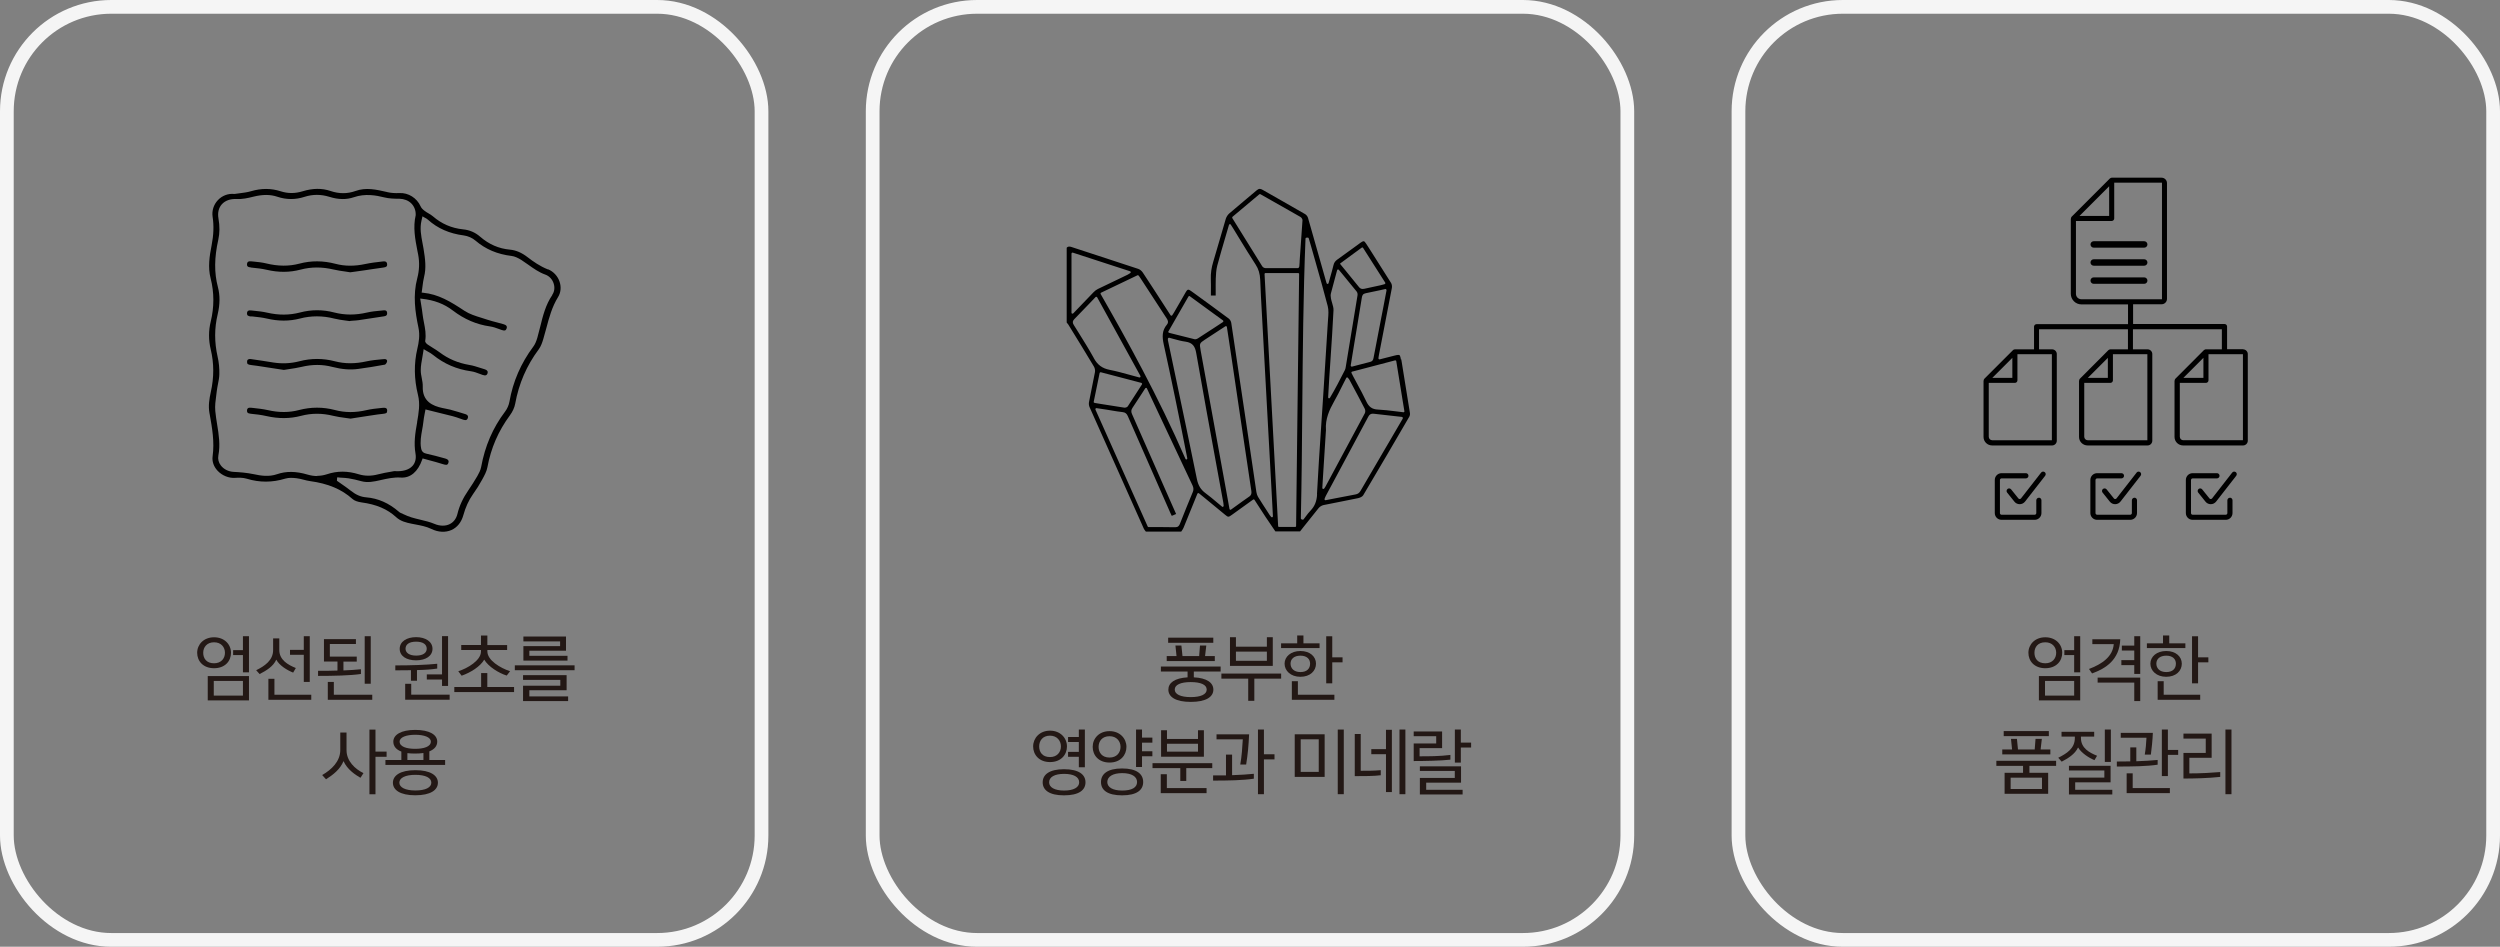 <?xml version="1.0" encoding="UTF-8"?><svg id="_레이어_2" xmlns="http://www.w3.org/2000/svg" viewBox="0 0 364.4 138"><rect x="0" y="0" width="364.4" height="138" fill="#808080" stroke="none"/><defs><style>.cls-1{fill:none;stroke:#f5f5f5;stroke-miterlimit:10;stroke-width:2px;}.cls-2{fill:#231815;}</style></defs><g id="_레이어_1-2"><rect class="cls-1" x="1" y="1" width="110" height="136" rx="15.22" ry="15.22"/><rect class="cls-1" x="127.2" y="1" width="110" height="136" rx="15.22" ry="15.22"/><rect class="cls-1" x="253.4" y="1" width="110" height="136" rx="15.22" ry="15.22"/><g><path class="cls-2" d="M298.12,92.89c1.52,0,2.47,1.04,2.47,2.26s-.88,2.25-2.47,2.25-2.46-1.04-2.46-2.25,.95-2.26,2.46-2.26Zm1.59,2.26c0-.82-.56-1.53-1.59-1.53-1.08,0-1.58,.71-1.58,1.53s.47,1.53,1.58,1.53c1.04,0,1.59-.71,1.59-1.53Zm3.5,6.94h-6.02v-3.55h6.02v3.55Zm-.88-.7v-2.14h-4.25v2.14h4.25Zm-1.43-6.63h1.43v-2.03h.88v5.27h-.88v-2.52h-1.43v-.72Z"/><path class="cls-2" d="M309.05,93.18c-.1,3-2.14,4.27-4.11,4.98l-.45-.65c1.87-.7,3.47-1.78,3.61-3.62h-3.12v-.71h4.07Zm2.91,9.01h-.87v-2.69h-5.34v-.73h6.21v3.42Zm0-3.96h-.87v-1.28h-1.88v-.73h1.88v-1.4h-1.81v-.72h1.81v-1.37h.87v5.5Z"/><path class="cls-2" d="M318.54,94.46h-5.61v-.69h2.35v-1.14h.91v1.14h2.35v.69Zm-2.8,4.19c-1.4,0-2.3-.88-2.3-1.91s.92-1.85,2.31-1.85,2.27,.81,2.27,1.85-.84,1.91-2.28,1.91Zm-1.43-1.92c0,.67,.48,1.23,1.44,1.23s1.41-.52,1.41-1.23c0-.65-.46-1.16-1.41-1.16s-1.44,.51-1.44,1.16Zm6.39,5.27h-6.2v-2.71h.88v1.97h5.32v.74Zm-.31-9.26v3.07h1.5v.73h-1.5v3.06h-.88v-6.86h.88Z"/><path class="cls-2" d="M299.71,111.63h-3.9v1.01h2.73v3.06h-6.35v-3.06h2.69v-1.01h-3.89v-.74h8.71v.74Zm-7.86-1.67v-.72h1.43l-.16-1.54h.87l.15,1.54h2.44l.12-1.54h.92l-.18,1.54h1.42v.72h-7.01Zm.21-2.66v-.74h6.58v.74h-6.58Zm5.58,7.7v-1.65h-4.57v1.65h4.57Z"/><path class="cls-2" d="M305.29,110.8c-.79-.32-1.9-1.03-2.39-1.85-.45,.97-1.46,1.59-2.39,2.07l-.5-.57c1.2-.6,2.42-1.34,2.42-2.87v-.21h-1.94v-.7h4.76v.7h-1.93v.2c0,1.47,1.21,2.13,2.35,2.59l-.38,.64Zm2.6,5h-6.32v-2.46h5.16v-1.04h-5.16v-.68h6.07v2.41h-5.16v1.09h5.41v.68Zm-.21-4.74h-.88v-4.72h.88v4.72Z"/><path class="cls-2" d="M308.55,111c.67,0,1.32,0,1.96-.02v-2.04h.88v2.02c1.16-.03,2.21-.11,3.11-.19v.69c-1.55,.24-3.73,.27-5.95,.27v-.73Zm5.25-4.18c-.03,.94-.19,2.51-.29,3.17h-.89c.12-.67,.23-1.77,.25-2.46h-3.75v-.71h4.69Zm2.48,8.79h-6.3v-2.89h.88v2.15h5.42v.74Zm1.21-5.58h-1.5v3.09h-.88v-6.78h.88v2.97h1.5v.72Z"/><path class="cls-2" d="M323.62,113.24c-1.72,.19-3.79,.24-5.36,.24v-3.73h3.25v-2.09h-3.25v-.73h4.11v3.53h-3.25v2.27c1.75,0,2.97-.08,4.5-.2v.71Zm1.64,2.52h-.88v-9.42h.88v9.42Z"/></g><g><path d="M326.98,50.9h-2.36s0-3.3,0-3.3c0-.21-.16-.37-.37-.37h-13.33v-2.88h4.15c.44,0,.79-.35,.79-.79V26.69c0-.44-.36-.79-.79-.79h-7.27c-.06,.01-.09,.02-.12,.03-.08,.03-.12,.06-.14,.08l-5.58,5.58s-.05,.06-.07,.11c-.02,.07-.03,.1-.03,.13l-.02,.09v10.91c0,.41,.17,.8,.46,1.09,.29,.29,.68,.45,1.09,.45h6.79v2.88h-13.33c-.19,0-.35,.15-.37,.34v.11s0,0,0,0v3.22h-2.8c-.06,0-.09,.02-.12,.03-.08,.03-.12,.05-.14,.08l-4.18,4.18s-.05,.06-.07,.11c-.02,.07-.03,.1-.03,.13l-.02,.09v8.15c0,.69,.57,1.24,1.25,1.24h8.74c.38,0,.69-.31,.69-.69v-12.63c0-.38-.31-.69-.69-.69h-1.9s0-2.93,0-2.93h12.96v2.93h-2.58c-.05,0-.09,.02-.12,.03-.08,.03-.12,.06-.14,.08l-4.17,4.18s-.05,.06-.07,.11c-.02,.07-.03,.1-.03,.13l-.02,.09v8.15c0,.69,.57,1.24,1.25,1.24h8.74c.38,0,.69-.31,.69-.69v-12.63c0-.38-.31-.69-.69-.69h-2.13s0-2.93,0-2.93h12.96v2.93h-2.37s-.06,.02-.1,.03c-.08,.03-.12,.06-.14,.08l-4.17,4.18s-.05,.06-.07,.11c-.02,.07-.03,.1-.03,.13l-.02,.09v8.15c0,.69,.57,1.24,1.25,1.24h8.74c.38,0,.69-.31,.69-.69v-12.63c0-.38-.31-.69-.69-.69Zm-33.66,1.26v2.92s-2.92,0-2.92,0l2.92-2.92Zm5.76-.52v12.53s-8.69,0-8.69,0c-.28,0-.51-.23-.51-.51v-7.85s3.81,0,3.81,0c.1,0,.19-.04,.26-.11,.07-.07,.11-.16,.11-.26v-3.81s5.02,0,5.02,0Zm8.35-24.49v4.32s-4.32,0-4.32,0l4.32-4.32Zm-.19,25.01v2.92s-2.92,0-2.92,0l2.92-2.92Zm5.76-.52v12.53s-8.69,0-8.69,0c-.28,0-.51-.23-.51-.51v-7.85h3.81c.2,0,.37-.17,.37-.37v-3.81s5.02,0,5.02,0Zm-9.61-8.02c-.21,0-.41-.08-.57-.23-.15-.15-.23-.35-.23-.57v-10.61s5.21,0,5.21,0c.1,0,.19-.04,.26-.11,.07-.07,.11-.16,.11-.26v-5.21s6.96,0,6.96,0v16.99s-11.74,0-11.74,0Zm17.78,8.54v2.92h-2.92l2.92-2.92Zm-2.93,12.01c-.28,0-.51-.23-.51-.51v-7.85h3.81c.2,0,.37-.17,.37-.37v-3.81h5.02s0,12.53,0,12.53h-8.69Z"/><path d="M305.18,36.1h7.36c.26,0,.47-.21,.47-.47s-.21-.47-.47-.47h-7.36c-.26,0-.47,.21-.47,.47s.21,.47,.47,.47Z"/><path d="M305.18,38.73h7.36c.26,0,.47-.21,.47-.47s-.21-.47-.47-.47h-7.36c-.26,0-.47,.21-.47,.47s.21,.47,.47,.47Z"/><path d="M305.18,41.37h7.36c.26,0,.47-.21,.47-.47s-.21-.47-.47-.47h-7.36c-.26,0-.47,.21-.47,.47s.21,.47,.47,.47Z"/><path d="M297.51,68.89l-2.93,3.76c-.06,.07-.14,.09-.18,.09-.06,.01-.15-.02-.2-.09l-1.06-1.32c-.07-.09-.18-.14-.29-.14-.08,0-.17,.03-.23,.08-.16,.13-.19,.37-.06,.53l1.06,1.32c.19,.24,.47,.37,.77,.37,.31,0,.59-.14,.78-.38l2.93-3.76c.06-.08,.09-.18,.08-.28s-.06-.19-.14-.25c-.16-.13-.4-.1-.53,.07Z"/><path d="M297.19,72.55c-.21,0-.38,.17-.38,.38v1.86c0,.13-.11,.24-.24,.24h-4.82c-.13,0-.24-.11-.24-.24v-4.82c0-.13,.11-.24,.24-.24h3.54c.21,0,.38-.17,.38-.38s-.17-.38-.38-.38h-3.54c-.55,0-.99,.44-.99,.99v4.82c0,.55,.44,.99,.99,.99h4.82c.55,0,.99-.44,.99-.99v-1.86c0-.21-.17-.38-.38-.38Z"/><path d="M311.43,68.89l-2.93,3.76c-.04,.06-.11,.09-.18,.09-.07,.01-.15-.02-.2-.09l-1.06-1.32c-.07-.09-.18-.14-.29-.14-.08,0-.17,.03-.24,.08-.08,.06-.13,.15-.14,.25-.01,.1,.02,.2,.08,.28l1.06,1.32c.19,.24,.47,.37,.77,.37,.31,0,.59-.14,.78-.38l2.93-3.76c.06-.08,.09-.18,.08-.28-.01-.1-.06-.19-.14-.25-.16-.13-.4-.1-.53,.07Z"/><path d="M311.12,72.55c-.21,0-.38,.17-.38,.38v1.86c0,.13-.11,.24-.24,.24h-4.82c-.13,0-.24-.11-.24-.24v-4.82c0-.13,.11-.24,.24-.24h3.54c.21,0,.38-.17,.38-.38s-.17-.38-.38-.38h-3.54c-.55,0-.99,.44-.99,.99v4.82c0,.55,.44,.99,.99,.99h4.82c.55,0,.99-.44,.99-.99v-1.86c0-.21-.17-.38-.38-.38Z"/><path d="M325.36,68.89l-2.93,3.76c-.06,.07-.14,.09-.18,.09-.06,.01-.15-.02-.2-.09l-1.06-1.32c-.07-.09-.18-.14-.29-.14-.08,0-.17,.03-.23,.08-.16,.13-.19,.37-.06,.53l1.06,1.32c.19,.24,.47,.37,.77,.37,.31,0,.59-.14,.78-.38l2.93-3.76c.06-.08,.09-.18,.08-.28s-.06-.19-.14-.25c-.17-.13-.4-.1-.53,.07Z"/><path d="M325.04,72.55c-.21,0-.38,.17-.38,.38v1.86c0,.13-.11,.24-.24,.24h-4.82c-.13,0-.24-.11-.24-.24v-4.82c0-.13,.11-.24,.24-.24h3.54c.21,0,.38-.17,.38-.38s-.17-.38-.38-.38h-3.54c-.55,0-.99,.44-.99,.99v4.82c0,.55,.44,.99,.99,.99h4.82c.55,0,.99-.44,.99-.99v-1.86c0-.21-.17-.38-.38-.38Z"/></g><g><path class="cls-2" d="M31.2,92.89c1.52,0,2.47,1.04,2.47,2.26s-.88,2.25-2.47,2.25-2.46-1.04-2.46-2.25,.95-2.26,2.46-2.26Zm1.59,2.26c0-.82-.56-1.53-1.59-1.53s-1.58,.71-1.58,1.53,.47,1.53,1.58,1.53c1.04,0,1.59-.71,1.59-1.53Zm3.5,6.94h-6.01v-3.55h6.01v3.55Zm-.88-.7v-2.14h-4.25v2.14h4.25Zm-1.43-6.63h1.43v-2.03h.88v5.27h-.88v-2.52h-1.43v-.72Z"/><path class="cls-2" d="M42.73,98.04c-.84-.33-1.99-1.01-2.46-1.89-.44,1-1.49,1.62-2.43,2.1l-.5-.56c1.21-.59,2.47-1.43,2.47-2.93v-1.71h.9v1.69c0,1.46,1.27,2.17,2.41,2.63l-.39,.67Zm2.64,3.96h-6.25v-3.06h.88v2.32h5.37v.74Zm-.22-2.6h-.87v-3.96h-2.01v-.72h2.01v-1.99h.87v6.67Z"/><path class="cls-2" d="M46.36,97.78c.94,0,1.91,0,2.83-.04v-1.31h-1.97v-3.27h4.66v.71h-3.8v1.84h3.92v.72h-1.94v1.29c.95-.04,1.82-.09,2.55-.17v.69c-1.56,.23-4.08,.28-6.25,.28v-.74Zm7.91,4.22h-6.49v-2.6h.88v1.86h5.6v.74Zm-.23-2.34h-.88v-6.93h.88v6.93Z"/><path class="cls-2" d="M57.62,96.99c2.24,0,4.53-.07,6.11-.24v.7c-.81,.13-1.84,.2-2.95,.22v1.55h-.88v-1.53c-.75,.02-1.54,.02-2.28,.02v-.72Zm3.03-4.12c1.39,0,2.39,.66,2.39,1.7s-.98,1.68-2.39,1.68-2.39-.62-2.39-1.68,1.03-1.7,2.39-1.7Zm4.89,9.12h-6.48v-2.32h.88v1.58h5.6v.74Zm-4.89-8.46c-1.03,0-1.54,.41-1.54,1.03,0,.57,.53,1,1.55,1s1.54-.42,1.54-1c0-.63-.53-1.03-1.55-1.03Zm4.66,6.45h-.88v-.93h-2.22v-.75h2.22v-5.58h.88v7.26Z"/><path class="cls-2" d="M74.93,100.88h-8.71v-.74h3.91v-2.03h.9v2.03h3.9v.74Zm-3.89-6.86h2.88v.72h-2.88v.21c0,1.3,1.89,2.42,3.31,2.89l-.49,.63c-1.16-.36-2.66-1.29-3.28-2.32-.6,1.03-1.99,1.88-3.29,2.34l-.49-.65c1.37-.43,3.31-1.58,3.31-2.89v-.21h-2.88v-.72h2.88v-1.38h.93v1.38Z"/><path class="cls-2" d="M83.75,96.98v.71h-8.71v-.71h8.71Zm-.94,5.21h-6.57v-2.24h5.43v-.85h-5.43v-.69h6.35v2.2h-5.43v.9h5.65v.68Zm-6.52-5.9v-2.11h5.35v-.69h-5.35v-.71h6.21v2.07h-5.34v.74h5.56v.7h-6.44Z"/><path class="cls-2" d="M50.51,106.77v2.57c0,1.59,1.22,2.74,2.47,3.35l-.44,.68c-.8-.46-1.93-1.23-2.47-2.43-.5,1.22-1.52,1.99-2.55,2.65l-.56-.62c1.38-.79,2.64-2,2.64-3.65v-2.55h.91Zm4.22-.42v3.2h1.62v.76h-1.62v5.46h-.88v-9.42h.88Z"/><path class="cls-2" d="M64.89,111.5h-8.71v-.72h2.32v-1.23c-.77-.29-1.17-.79-1.17-1.45,0-1,1.13-1.71,3.19-1.71s3.21,.69,3.21,1.71c0,.65-.42,1.13-1.15,1.42v1.26h2.3v.72Zm-1.06,2.59c0,1.05-1.05,1.83-3.29,1.83s-3.27-.78-3.27-1.83,1.07-1.83,3.27-1.83,3.29,.77,3.29,1.83Zm-3.29-1.15c-1.47,0-2.33,.45-2.33,1.14s.86,1.14,2.33,1.14,2.33-.43,2.33-1.14-.86-1.14-2.33-1.14Zm-2.29-4.84c0,.73,1,1.05,2.27,1.05s2.28-.32,2.28-1.05c0-.66-1-1-2.28-1s-2.27,.35-2.27,1Zm2.27,1.74c-.42,0-.79-.02-1.14-.06v1h2.34v-1.02c-.36,.05-.77,.08-1.21,.08Z"/></g><g><path class="cls-2" d="M176.86,100.52c0,1.05-1.05,1.79-3.29,1.79s-3.27-.74-3.27-1.79c0-.98,.9-1.68,2.8-1.79v-.85h-3.89v-.73h8.71v.73h-3.91v.85c1.92,.09,2.85,.8,2.85,1.79Zm-6.8-4.16v-.73h1.43l-.16-1.54h.87l.16,1.54h2.43l.12-1.54h.92l-.18,1.54h1.42v.73h-7.01Zm.21-2.67v-.74h6.58v.74h-6.58Zm3.29,5.73c-1.47,0-2.33,.4-2.33,1.09s.86,1.1,2.33,1.1,2.33-.4,2.33-1.1-.86-1.09-2.33-1.09Z"/><path class="cls-2" d="M186.74,98.92h-3.91v3.23h-.89v-3.23h-3.91v-.74h8.71v.74Zm-1.22-1.86h-6.24v-4.18h.87v1.38h4.51v-1.38h.86v4.18Zm-.86-.74v-1.34h-4.51v1.34h4.51Z"/><path class="cls-2" d="M192.34,94.46h-5.61v-.69h2.35v-1.14h.91v1.14h2.35v.69Zm-2.8,4.19c-1.4,0-2.3-.88-2.3-1.91s.92-1.85,2.31-1.85,2.27,.81,2.27,1.85-.84,1.91-2.28,1.91Zm-1.43-1.92c0,.67,.48,1.23,1.44,1.23s1.41-.52,1.41-1.23c0-.65-.46-1.16-1.41-1.16s-1.44,.51-1.44,1.16Zm6.39,5.27h-6.2v-2.71h.88v1.97h5.32v.74Zm-.31-9.26v3.07h1.5v.73h-1.5v3.06h-.88v-6.86h.88Z"/><path class="cls-2" d="M153.05,106.5c1.52,0,2.47,1.08,2.47,2.3s-.88,2.28-2.47,2.28-2.46-1.07-2.46-2.28,.95-2.3,2.46-2.3Zm1.59,2.3c0-.83-.57-1.57-1.59-1.57-1.08,0-1.58,.74-1.58,1.57s.47,1.55,1.58,1.55c1.04,0,1.59-.73,1.59-1.55Zm3.58,5.23c0,1.15-.97,1.9-3.13,1.9s-3.11-.77-3.11-1.9,.98-1.91,3.11-1.91,3.13,.76,3.13,1.91Zm-.92,0c0-.78-.81-1.23-2.2-1.23s-2.18,.46-2.18,1.23c0,.73,.79,1.2,2.18,1.2s2.2-.46,2.2-1.2Zm-1.62-6.61h1.57v-1.08h.88v5.5h-.88v-1.53h-1.57v-.72h1.57v-1.44h-1.57v-.73Z"/><path class="cls-2" d="M161.73,106.57c1.52,0,2.46,1.09,2.46,2.29s-.86,2.29-2.46,2.29-2.46-1.07-2.46-2.29,.93-2.29,2.46-2.29Zm1.6,2.29c0-.81-.57-1.55-1.6-1.55-1.09,0-1.6,.74-1.6,1.55s.48,1.56,1.6,1.56c1.05,0,1.6-.72,1.6-1.56Zm3.3,5.13c0,1.15-.91,1.94-3.07,1.94s-3.08-.78-3.08-1.94,.93-1.98,3.08-1.98,3.07,.82,3.07,1.98Zm-.89,0c0-.8-.8-1.3-2.16-1.3s-2.18,.5-2.18,1.3c0,.75,.77,1.24,2.18,1.24s2.16-.45,2.16-1.24Zm2.23-3.76h-1.51v1.57h-.87v-5.46h.87v1.17h1.51v.74h-1.51v1.25h1.51v.73Z"/><path class="cls-2" d="M176.7,111.96h-3.79v1.87h-.87v-1.87h-4.05v-.72h8.71v.72Zm-.83,3.65h-6.68v-2.76h.89v2.02h5.79v.74Zm-6.63-5.31v-3.86h.86v1.27h4.52v-1.27h.86v3.86h-6.24Zm5.38-.74v-1.15h-4.52v1.15h4.52Z"/><path class="cls-2" d="M176.83,113.02c.65,0,1.25,0,1.87,0v-3.03h.89v3c1.21-.04,2.27-.11,3.17-.2v.71c-1.55,.24-3.73,.28-5.94,.28v-.75Zm5.24-5.98c-.08,1.69-.18,2.83-.43,4.4h-.86c.22-1.22,.3-2.5,.37-3.67h-3.83v-.73h4.75Zm2.16-.7v3.6h1.54v.75h-1.54v5.07h-.87v-9.42h.87Z"/><path class="cls-2" d="M193.08,113.24h-4.36v-6.21h4.36v6.21Zm-.86-.73v-4.75h-2.63v4.75h2.63Zm2.77-6.17h.88v9.42h-.88v-9.42Z"/><path class="cls-2" d="M201.26,113c-.97,.13-2.52,.13-3.79,.13v-6.14h.87v5.36c.92,0,1.95,0,2.92-.09v.74Zm1.62,2.45h-.86v-5.52h-2.14v-.74h2.14v-2.81h.86v9.06Zm1.97,.31h-.86v-9.42h.86v9.42Z"/><path class="cls-2" d="M211.41,110.73c-1.46,.16-3.87,.2-5.35,.2v-2.56h3.28v-1.06h-3.28v-.69h4.14v2.43h-3.28v1.19c1.29,0,2.94,0,4.49-.2v.69Zm1.77,5.07h-6.22v-2.41h5.09v-1.02h-5.09v-.67h6v2.38h-5.08v1.04h5.31v.68Zm-.25-9.46v1.9h1.5v.72h-1.5v2.2h-.87v-4.82h.87Z"/></g><path d="M204.2,52.42c-.1-.63-.18-.69-.38-.69-.14,0-.35,.05-.55,.1-.48,.12-.96,.25-1.46,.37l-.7,.18s-.02,0-.04,0c-.03,0-.07-.01-.1-.04-.04-.03-.05-.08-.05-.13l.03-.21c.02-.12,.03-.22,.05-.31l.45-2.32c.48-2.47,.96-4.94,1.43-7.41,.04-.23,0-.53-.12-.72-1.03-1.65-2.09-3.32-3.12-4.93l-.51-.79c-.16-.26-.27-.36-.38-.36-.1,0-.23,.07-.44,.22-.36,.26-.72,.52-1.07,.78-.77,.56-1.53,1.12-2.31,1.67-.31,.22-.48,.46-.56,.81-.14,.59-.31,1.18-.49,1.81-.08,.27-.15,.54-.23,.83-.02,.06-.07,.1-.14,.11h0c-.06,0-.12-.04-.14-.1l-.07-.23c-.04-.11-.06-.19-.08-.27l-.56-1.98c-.65-2.31-1.32-4.69-2-7.04-.06-.22-.25-.47-.44-.57-1.14-.66-2.29-1.32-3.44-1.97-.91-.52-1.83-1.04-2.74-1.56-.16-.09-.29-.14-.41-.14-.15,0-.3,.07-.47,.22-.63,.54-1.27,1.07-1.91,1.61-.69,.58-1.39,1.16-2.07,1.75-.22,.19-.41,.49-.5,.76-.29,.96-.56,1.92-.84,2.88-.32,1.11-.65,2.26-.99,3.38-.27,.88-.39,1.72-.36,2.56,.02,.59,.02,1.19,.01,1.77,0,.21,0,.42,0,.62h.7c0-.22,0-.44,0-.65,0-.62-.01-1.2,.01-1.8,.03-.6,.05-1.28,.22-1.92,.38-1.41,.78-2.78,1.21-4.24,.16-.56,.33-1.13,.5-1.7,.02-.05,.06-.09,.12-.1,0,0,.01,0,.02,0,.05,0,.09,.02,.12,.07l.13,.21c.08,.12,.14,.21,.2,.31,.32,.51,.63,1.02,.94,1.54,.76,1.24,1.54,2.52,2.35,3.76,.43,.65,.63,1.34,.67,2.23,.06,1.62,.15,3.26,.24,4.85l.08,1.47c.25,4.65,.5,9.29,.76,13.94l.26,4.74,.29,5.32c.05,.92,.1,1.83,.15,2.77l.07,1.37c0,.06-.03,.12-.09,.14-.02,0-.04,.01-.05,.01-.04,0-.08-.02-.11-.05l-.09-.11c-.05-.06-.09-.1-.12-.15l-.36-.56c-.45-.69-.92-1.41-1.36-2.13-.11-.18-.18-.4-.23-.7-.21-1.38-.41-2.75-.61-4.13-.14-.92-.27-1.85-.41-2.77l-.15-1.04c-.81-5.47-1.65-11.13-2.49-16.69-.03-.23-.19-.5-.36-.63-1.65-1.23-3.34-2.46-4.98-3.65l-.53-.38c-.18-.13-.3-.19-.39-.19-.08,0-.19,.04-.38,.37-.34,.59-.69,1.19-1.03,1.79l-.69,1.19c-.05,.08-.1,.16-.16,.25l-.09,.14s-.07,.06-.12,.06h0s-.09-.02-.12-.07l-.95-1.47c-1.06-1.64-2.06-3.19-3.1-4.76-.16-.24-.42-.45-.66-.53-1.96-.65-3.92-1.29-5.88-1.93-1.27-.41-2.54-.83-3.82-1.25-.14-.05-.25-.07-.35-.07-.15,0-.27,.05-.38,.17v10.9s.03,.03,.04,.05c.06,.07,.12,.14,.18,.22l.43,.7c1.1,1.78,2.23,3.63,3.32,5.45,.14,.23,.2,.56,.15,.82-.14,.74-.29,1.48-.44,2.21-.15,.72-.29,1.44-.43,2.16-.04,.23-.01,.51,.08,.71,2.81,6.32,5.58,12.51,7.91,17.72,.05,.11,.13,.22,.22,.33,.03,.03,.05,.07,.08,.1h5.16s.06-.09,.09-.14c.1-.14,.19-.28,.25-.43,.51-1.23,1-2.46,1.51-3.71l.5-1.24s.05-.07,.1-.09c.01,0,.02,0,.04,0,.03,0,.07,.01,.09,.03l.76,.62,1.8,1.48c.42,.34,.83,.69,1.25,1.03,.23,.19,.36,.28,.48,.28s.26-.09,.5-.26l2.18-1.57,.92-.66s.05-.03,.08-.03c0,0,.02,0,.03,0,.04,0,.07,.03,.09,.06l.51,.79c.38,.59,.75,1.17,1.13,1.74,.33,.5,.67,1,1.01,1.49l.4,.59h3.59l.64-.81c.67-.85,1.37-1.73,2.07-2.59,.17-.21,.45-.38,.71-.44,.77-.16,1.54-.31,2.31-.46,.9-.18,1.83-.36,2.74-.55,.28-.06,.62-.22,.74-.42,2.3-3.88,4.59-7.79,6.71-11.44,.09-.15,.13-.38,.1-.55-.39-2.46-.8-4.97-1.19-7.39l-.08-.46Zm-33.88-4.13l1.41-2.46,1.5-2.61s.05-.06,.09-.07c0,0,.02,0,.03,0,.03,0,.06,0,.08,.03l3.48,2.54,1.35,.98s.06,.07,.06,.12-.03,.09-.06,.12l-.79,.52c-.98,.64-1.92,1.25-2.86,1.86-.05,.03-.21,.13-.38,.13-.03,0-.06,0-.09,0-.98-.24-1.96-.49-2.95-.74l-.79-.2s-.08-.04-.1-.08-.01-.09,0-.13Zm-4.46-8.17s.09,.02,.12,.06l.09,.13c.06,.08,.11,.15,.16,.23l1.1,1.69c.91,1.4,1.81,2.8,2.73,4.19,.18,.27,.3,.57,.02,.91-.71,.84-.7,1.76-.45,2.89,1.1,5,2.19,10.27,3.43,16.59,.01,.07-.03,.14-.1,.16-.01,0-.03,0-.04,0-.06,0-.11-.03-.13-.09-3.94-9.07-8.68-17.6-12.36-24.02-.02-.03-.02-.08-.01-.11,.01-.04,.04-.07,.08-.09l5.31-2.54s.04-.01,.06-.01Zm-9.59,5.6c-.05-.02-.09-.07-.09-.13v-8.62s.02-.09,.06-.12c.02-.02,.05-.03,.08-.03,.01,0,.03,0,.04,0l1.17,.38,7.19,2.34c.05,.02,.09,.06,.1,.12,0,.06-.02,.11-.07,.14l-.16,.1c-.09,.06-.16,.1-.23,.14l-1.35,.65c-.99,.48-1.99,.95-2.98,1.43-.22,.11-.44,.27-.62,.46-.73,.74-1.44,1.49-2.18,2.27l-.8,.83s-.07,.04-.1,.04c-.02,0-.04,0-.05-.01Zm3.16,6.46c-.7-1.27-1.49-2.53-2.25-3.75-.22-.36-.45-.72-.67-1.07-.21-.33-.18-.57,.08-.84,.76-.77,1.49-1.53,2.26-2.34l.84-.88s.06-.04,.1-.04c0,0,.01,0,.02,0,.05,0,.08,.03,.11,.07l6.31,11.47c.03,.05,.02,.11-.01,.16-.03,.04-.07,.06-.11,.06-.01,0-.02,0-.04,0-.46-.12-.92-.25-1.36-.37-1.02-.28-1.98-.55-2.96-.74-1.08-.21-1.78-.72-2.32-1.72Zm.01,6.49s-.03-.07-.02-.11l.35-1.7,.51-2.49s.03-.07,.06-.09c.02-.01,.05-.02,.08-.02,.01,0,.02,0,.04,0l3.32,.87,2.58,.68s.08,.04,.1,.09c.02,.04,.01,.09-.01,.13l-.44,.69c-.55,.85-1.08,1.68-1.62,2.5-.09,.13-.29,.2-.44,.2-.02,0-.05,0-.07,0-1.13-.17-2.26-.35-3.43-.54l-.9-.15s-.07-.03-.1-.06Zm14.39,13.12c-.6,1.45-1.21,2.94-1.84,4.55-.12,.32-.29,.51-.7,.51-.6-.01-1.18-.02-1.76-.02h-1.05c-.35,0-.71,0-1.06,0-.06,0-.11-.03-.13-.08l-7.62-17.05s-.01-.1,.02-.15c.03-.04,.07-.06,.11-.06,0,0,.01,0,.02,0l.54,.08c.35,.05,.67,.1,1,.15,.24,.04,.47,.08,.71,.12,.51,.09,1.04,.17,1.57,.23,.37,.04,.59,.21,.75,.58,1.77,4.04,3.55,8.07,5.32,12.11l.88,2c.05,.12,.11,.24,.17,.36l.04,.07,.63-.27-.52-1.17-1.44-3.26-1.01-2.3c-1.15-2.62-2.3-5.23-3.46-7.84-.15-.34-.13-.6,.07-.9,.45-.66,.87-1.33,1.33-2.03l.53-.82s.07-.07,.12-.07c0,0,0,0,0,0,.05,0,.1,.03,.12,.08l.19,.4,.21,.46,1.24,2.64c1.67,3.55,3.33,7.1,5.01,10.64,.17,.36,.18,.67,.02,1.03Zm4.47,2.08s-.04,.02-.07,.02c-.03,0-.06-.01-.09-.03-.27-.22-.53-.44-.78-.65-.56-.47-1.09-.92-1.65-1.33-.67-.49-1.05-1.1-1.24-2-1.04-5.11-2.13-10.29-3.19-15.31l-1.05-5s0-.08,0-.12v-.08s.03-.08,.07-.11c.02-.02,.05-.03,.08-.03,.01,0,.02,0,.03,0,.25,.06,.5,.13,.74,.2,.54,.15,1.09,.3,1.64,.37,1.09,.15,1.41,.75,1.57,1.66,.96,5.51,1.99,11.11,2.98,16.52,.33,1.78,.65,3.56,.98,5.34,0,.05,.01,.11,.02,.2l.02,.2c0,.06-.02,.11-.08,.14Zm3.76-1.47c-.63,.43-1.24,.88-1.88,1.34l-.75,.54s-.05,.03-.08,.03c-.02,0-.04,0-.05-.01-.05-.02-.08-.06-.09-.11l-.28-1.56-.64-3.52-.93-5.1c-.79-4.33-1.58-8.67-2.37-13v-.04c-.17-.88-.14-.95,.62-1.45,.7-.46,1.39-.91,2.11-1.38l.89-.58s.05-.02,.08-.02c.02,0,.04,0,.06,.01,.04,.02,.08,.06,.08,.11l.24,1.57c.16,1.08,.32,2.14,.48,3.2l1.26,8.52,.67,4.49,.21,1.4c.24,1.59,.47,3.17,.71,4.76,.05,.36-.04,.6-.33,.8Zm20-30.2s.05,.08,.04,.13l-.15,.77c-.1,.53-.2,1.04-.29,1.54l-.39,2c-.36,1.85-.72,3.7-1.07,5.56-.06,.33-.21,.49-.52,.56-.61,.15-1.21,.31-1.85,.48l-.76,.2s-.02,0-.04,0c-.04,0-.07-.01-.1-.04-.04-.03-.05-.08-.05-.13l.16-1c.11-.69,.22-1.35,.33-2.02l.35-2.1c.26-1.59,.53-3.18,.78-4.77,.05-.34,.17-.56,.57-.64,.66-.13,1.31-.27,2-.42l.85-.19s.02,0,.03,0c.04,0,.07,.01,.1,.04Zm-6.63-3.86l2.08-1.53,.97-.71s.05-.03,.08-.03c0,0,.02,0,.03,0,.04,0,.07,.03,.09,.06l3.23,5.07s.03,.09,.01,.13-.05,.07-.1,.09l-.22,.06c-.15,.04-.28,.08-.42,.11-.4,.09-.8,.18-1.2,.26-.37,.08-.73,.16-1.1,.24-.1,.02-.18,.03-.26,.03-.21,0-.38-.09-.53-.27-.64-.8-1.28-1.58-1.96-2.41l-.75-.91s-.04-.07-.03-.11c0-.04,.03-.07,.06-.1Zm-1.68,16.8c.06-.9,.12-1.79,.18-2.69,.16-2.36,.32-4.81,.44-7.21,.02-.35-.09-.7-.2-1.08-.06-.21-.13-.43-.17-.65-.06-.3-.06-.56,0-.77,.2-.8,.42-1.6,.65-2.44l.25-.92c.01-.05,.06-.09,.11-.1,.01,0,.02,0,.03,0,.04,0,.08,.02,.11,.05l.62,.75c.69,.83,1.34,1.62,1.98,2.42,.12,.15,.15,.39,.12,.56-.57,3.49-1.14,6.98-1.72,10.46-.02,.13-.05,.28-.12,.42-.7,1.38-1.39,2.73-2.18,4.05-.03,.04-.07,.07-.12,.07-.01,0-.03,0-.04,0-.06-.02-.1-.08-.1-.15l.05-.88c.04-.62,.07-1.25,.11-1.87Zm-4.83,21.53c0,.08-.06,.14-.14,.14h-2.34c-.08,0-.14-.06-.14-.14l-1.98-36.72s.01-.08,.04-.11c.03-.03,.06-.04,.1-.04h4.76s.08,.02,.1,.04c.03,.03,.04,.06,.04,.1l-.44,36.72Zm.52-38.55l-.05,.7c0,.05-.03,.09-.05,.13,0,.01-.02,.03-.03,.05-.02,.05-.07,.08-.13,.08h-.93s-.93,0-.93,0c-.96,0-1.92,0-2.88,0-.18,0-.38-.14-.46-.27-1.21-1.94-2.42-3.88-3.64-5.86l-.72-1.16c-.04-.06-.02-.14,.03-.19l3.91-3.28s.06-.03,.09-.03c.02,0,.05,0,.07,.02l1.06,.6c1.6,.9,3.19,1.8,4.77,2.71,.15,.09,.32,.32,.3,.5-.13,2-.27,4.01-.42,6.01Zm2.54,33.93c-.05,1.01-.35,1.74-.95,2.37-.26,.27-.49,.57-.71,.87-.1,.14-.21,.27-.31,.41-.03,.04-.07,.05-.11,.05-.01,0-.03,0-.04,0l-.13-.04c-.06-.02-.12-.08-.12-.15,.12-5.39,.17-10.88,.21-16.18,.07-8.06,.14-16.4,.47-24.6,0-.07,.06-.13,.13-.14h.1s.09-.01,.09-.01c0,0,0,0,.01,0,.06,0,.12,.04,.14,.1l.11,.38c.08,.27,.16,.55,.24,.82,.21,.75,.43,1.5,.64,2.25,.6,2.11,1.22,4.29,1.78,6.45,.15,.59,.1,1.23,.05,1.85-.01,.14-.02,.29-.03,.43-.19,3.22-.4,6.44-.61,9.65l-.15,2.31c-.08,1.2-.16,2.41-.24,3.61-.21,3.14-.42,6.38-.59,9.57Zm.9-.79s-.03,0-.05,0c-.06-.02-.1-.08-.09-.14l.07-1.18,.45-7.08s0-.06,.01-.09c0-.03,0-.06,0-.09-.12-1.61,.52-2.98,1.16-4.11,.44-.77,.83-1.55,1.24-2.38,.18-.36,.37-.73,.56-1.1,.02-.04,.06-.07,.11-.08,0,0,0,0,.01,0,.04,0,.08,.02,.11,.05,.03,.04,.06,.07,.08,.1,.06,.06,.11,.12,.15,.2l.21,.39c.67,1.25,1.36,2.54,2.02,3.82,.09,.17,.12,.47,.02,.66-1.75,3.28-3.51,6.55-5.27,9.82l-.48,.89s-.05,.07-.09,.14l-.1,.14s-.07,.06-.12,.06Zm11.6-10.27l-1.91,3.27-.98,1.67c-1.1,1.87-2.19,3.74-3.28,5.62-.18,.31-.4,.46-.73,.52-1.05,.19-2.1,.4-3.18,.61l-1.17,.23s-.02,0-.03,0c-.04,0-.08-.02-.11-.05-.03-.04-.04-.1-.02-.15,.02-.06,.05-.11,.06-.16,.04-.1,.08-.19,.12-.27l1.68-3.13c1.51-2.8,3.01-5.6,4.51-8.41,.16-.31,.36-.44,.66-.44,.05,0,.11,0,.17,.01,.96,.12,1.91,.22,2.92,.33l1.16,.13s.09,.03,.11,.08,.02,.09,0,.14Zm.23-1.06s0,.09-.04,.12c-.03,.03-.06,.04-.1,.04,0,0-.01,0-.02,0-.38-.04-.76-.09-1.14-.14-.88-.11-1.71-.21-2.55-.25-.84-.03-1.34-.38-1.72-1.21-.4-.86-.87-1.72-1.32-2.55-.2-.36-.4-.73-.59-1.1-.05-.1-.1-.19-.15-.3l-.09-.17s-.02-.08,0-.12,.05-.07,.09-.08l.36-.09,5.9-1.55s.02,0,.04,0c.03,0,.05,0,.08,.02,.03,.02,.06,.06,.06,.1l.87,5.37,.31,1.9Z"/><g><path d="M79.86,39.27c-1.17-.47-2.14-1.15-2.93-1.76-.89-.69-1.72-1.04-2.59-1.12-1.64-.15-3.07-.77-4.38-1.91-.69-.6-1.52-.96-2.47-1.05-1.66-.17-3.14-.81-4.39-1.9-.19-.17-.41-.29-.64-.43-.18-.1-.36-.21-.53-.34-.22-.16-.5-.39-.62-.68-.55-1.23-1.79-2-3.08-1.94-.65,.03-1.24-.01-1.75-.13l-.06-.02c-1.58-.36-3.06-.71-4.61-.15-1.17,.42-2.39,.42-3.62,0-1.27-.43-2.6-.41-4.08,.04-1.1,.34-2.15,.34-3.2,0-1.4-.45-2.81-.45-4.32-.01-.54,.16-1.11,.23-1.66,.3-.25,.03-.49,.06-.74,.1h-.02s-.02,0-.02,0c-.89-.09-1.77,.24-2.39,.9-.62,.66-.9,1.54-.77,2.42,.2,1.3,.15,2.67-.15,4.19-.3,1.53-.56,3.17-.14,4.79,.53,2.07,.53,4.2,.01,6.32-.32,1.32-.32,2.67,0,4.02,.49,2.03,.5,4.08,.01,6.26-.21,.95-.38,1.98-.19,3.04l.04,.2c.35,1.96,.71,3.99,.42,6.1-.1,.74,.15,1.49,.72,2.1,.66,.71,1.64,1.11,2.57,1.04,.45-.03,1.12-.05,1.7,.13,1.87,.57,3.71,.56,5.61-.02,.27-.08,.55-.11,.84-.11s.56,.03,.82,.06c.34,.04,.68,.13,1,.21,.3,.08,.61,.16,.91,.2,2.66,.36,4.64,1.19,6.23,2.62,.27,.24,.73,.41,1.31,.49,2.15,.29,3.76,.97,5.04,2.15,.65,.6,1.48,.8,2.28,.96,.17,.03,.35,.07,.52,.1,.79,.15,1.6,.3,2.32,.65,1.02,.5,2.07,.55,2.95,.16,.83-.37,1.44-1.13,1.72-2.14,.33-1.19,.79-2.19,1.4-3.06,.54-.76,.95-1.41,1.29-2.04l.08-.14c.31-.57,.63-1.15,.74-1.75,.52-2.81,1.59-5.29,3.28-7.58,.4-.54,.67-1.14,.77-1.68,.54-2.96,1.66-5.56,3.44-7.95,.32-.43,.51-1,.66-1.5,.15-.51,.29-1.03,.43-1.54,.41-1.54,.83-3.13,1.72-4.57,.4-.64,.48-1.45,.23-2.22-.27-.83-.9-1.51-1.69-1.83Zm-33.6,30.12c-.47,0-.95-.07-1.45-.22-1.65-.49-3.1-.51-4.43-.05-1.19,.41-2.37,.22-3.38,0-1.05-.22-2.13-.3-2.96-.34-.73-.04-1.42-.38-1.84-.92-.34-.43-.47-.95-.37-1.47,.3-1.54,.06-3.06-.18-4.52-.1-.64-.21-1.3-.27-1.96-.07-.76,.04-1.54,.14-2.29,.03-.21,.06-.42,.08-.63,.04-.34,.11-.68,.17-1.01,.1-.49,.19-.96,.2-1.44,.02-.85-.06-1.73-.25-2.54-.48-2.13-.48-4.15,.01-6.2,.34-1.44,.35-2.74,.03-3.96-.55-2.08-.53-4.28,.06-6.91,.21-.95,.22-1.97,.02-3.11-.14-.8,.03-1.53,.49-2.04,.49-.55,1.26-.82,2.16-.77,.81,.04,1.66-.14,2.39-.33,1.41-.35,2.51-.35,3.55,0,1.31,.44,2.64,.44,3.96,.01,1.18-.38,2.4-.38,3.62,0,1.31,.41,2.47,.43,3.56,.06,1.65-.57,3.24-.28,4.43,.02,.71,.18,1.5,.2,2.23,.2,.66,.02,1.28,.24,1.72,.68,.42,.42,.65,1,.64,1.62,0,.03,0,.07,0,.1-.41,1.75-.08,3.5,.25,5.19l.11,.55c.22,1.15,.17,2.31-.13,3.44-.66,2.48-.31,4.92,.17,7.2,.24,1.13,.05,2.19-.16,3.08-.51,2.16-.48,4.42,.09,6.72,.34,1.35,.1,2.67-.12,3.95v.07c-.29,1.59-.5,3.02-.24,4.53,.13,.74-.03,1.37-.44,1.82-.53,.58-1.44,.84-2.65,.75-.14,.03-.31,.06-.49,.09-.54,.09-1.2,.21-1.86,.38-1.01,.27-1.93,.26-2.8,0-1.63-.51-3.16-.52-4.67-.01-.46,.15-.93,.23-1.41,.23Zm34.24-26.38c-.97,1.41-1.37,3.04-1.76,4.62-.13,.53-.27,1.08-.42,1.61-.16,.55-.35,.97-.59,1.29-1.8,2.41-2.97,5.11-3.47,8-.09,.52-.33,1.06-.65,1.48-1.78,2.36-2.92,5-3.48,8.07-.09,.47-.33,.92-.55,1.31-.41,.7-.85,1.4-1.31,2.07-.78,1.13-1.31,2.26-1.6,3.47-.17,.67-.55,1.18-1.11,1.46-.31,.16-.66,.23-1.03,.23s-.79-.08-1.18-.25c-.66-.28-1.38-.45-2.09-.62-.43-.1-.87-.21-1.3-.34-.4-.12-.78-.29-1.15-.46-.15-.07-.29-.13-.44-.2-.09-.04-.16-.1-.23-.16-1.47-1.27-3.02-1.95-4.77-2.1-.78-.06-1.5-.37-2.25-.97-.42-.34-.88-.65-1.32-.96-.2-.14-.4-.28-.6-.42l-.09-.06,.03-.49h.2c.15,.03,.29,.03,.44,.04,.33,.02,.68,.04,1.02,.09,.62,.1,1.25,.25,1.87,.42,.93,.26,1.82,.06,2.77-.15l.07-.02c.96-.21,1.91-.43,2.92-.36,1.38,.09,2.49-.84,3.11-2.62l.06-.17,.18,.05c.26,.07,.53,.14,.8,.22,.64,.17,1.31,.35,1.96,.56,.51,.16,.69,.16,.81-.16,.06-.14,.06-.26,.01-.36-.06-.13-.23-.23-.47-.3-1.02-.29-1.88-.51-2.69-.69-.38-.09-.71-.21-.82-.8-.17-.93,0-1.82,.15-2.68,.07-.38,.14-.77,.18-1.15,.04-.42,.12-.84,.19-1.2,.03-.15,.05-.29,.08-.42l.04-.21,1.32,.33c.9,.22,1.78,.43,2.66,.66,.38,.1,.75,.23,1.11,.36,.14,.05,.28,.1,.42,.15,.44,.15,.58-.02,.65-.21,.04-.1,.07-.24,0-.36-.06-.13-.2-.19-.3-.23-.73-.23-1.49-.46-2.26-.67-.23-.06-.47-.11-.7-.15-.15-.03-.3-.06-.45-.09-1.37-.3-2.93-.93-2.85-3.14,.01-.39-.06-.78-.14-1.19-.08-.39-.16-.8-.15-1.21,0-.61,.12-1.21,.23-1.85,.05-.29,.1-.58,.15-.9l.04-.29,.25,.15c.13,.08,.26,.15,.38,.22,.26,.14,.5,.28,.72,.46,1.65,1.33,3.46,2.11,5.56,2.4,.43,.06,.85,.22,1.25,.37,.14,.05,.28,.11,.43,.16,.49,.17,.63,0,.71-.19,.05-.14,.06-.26,0-.36-.07-.14-.24-.22-.36-.26-.2-.06-.4-.13-.61-.19-.56-.18-1.13-.37-1.7-.46-1.63-.28-3.04-.88-4.3-1.83-.33-.24-.68-.47-1.03-.68-.24-.15-.47-.29-.7-.45-.07-.05-.42-.29-.37-.56,.15-.91-.01-1.77-.19-2.68-.08-.39-.15-.8-.2-1.21-.05-.45-.12-.9-.2-1.36l-.14-.9,.25,.03c1.78,.19,3.25,.75,4.5,1.71,1.68,1.28,3.45,2.04,5.41,2.32,.45,.06,.88,.22,1.3,.37,.13,.05,.26,.09,.38,.14,.46,.16,.63,.11,.75-.19,.05-.14,.06-.25,.01-.35-.07-.15-.27-.24-.42-.28-.34-.1-.68-.19-1.02-.28-.46-.12-.93-.24-1.38-.39-.28-.09-.56-.18-.84-.27-.86-.26-1.75-.54-2.5-1.03-2.05-1.36-3.79-2.41-6.03-2.63l-.2-.02,.03-.2c.03-.23,.06-.46,.09-.68,.06-.48,.12-.94,.23-1.39,.34-1.33,.17-2.62-.08-4.16-.04-.27-.1-.54-.15-.81-.2-1.05-.41-2.14-.14-3.27l.14-.61,.23,.14c.07,.04,.14,.08,.2,.11,.13,.07,.26,.14,.36,.24,1.42,1.28,3.14,2.03,5.24,2.3,.6,.08,1.24,.36,1.69,.75,1.47,1.26,3.2,1.99,5.27,2.24,.42,.05,.88,.25,1.43,.59,.34,.22,.67,.45,.99,.68,.77,.55,1.57,1.12,2.5,1.45,.56,.2,1.02,.68,1.21,1.29,.19,.58,.12,1.18-.2,1.65Z"/><path d="M36.6,39l.19,.02c.68,.07,1.38,.14,2.06,.3,1.74,.41,3.37,.4,4.96-.02,.79-.21,1.58-.31,2.38-.31s1.58,.1,2.41,.29c.58,.14,1.17,.22,1.74,.3,.24,.03,.48,.07,.71,.11l.74-.1c.54-.08,1.05-.15,1.55-.22,.28-.04,.56-.08,.84-.13,.56-.09,1.12-.17,1.69-.24,.48-.06,.57-.2,.56-.47,0-.15-.05-.27-.13-.34-.12-.1-.3-.1-.43-.09l-.17,.02c-.81,.09-1.65,.19-2.45,.36-1.57,.34-2.98,.33-4.32-.02-1.83-.48-3.57-.49-5.3-.03-1.51,.4-3.1,.39-4.85-.04-.57-.14-1.18-.2-1.77-.26l-.43-.04c-.14-.02-.33-.01-.45,.09-.08,.07-.12,.17-.13,.32-.01,.28,.07,.44,.6,.49Z"/><path d="M36.63,46.11l.29,.03c.65,.07,1.31,.14,1.96,.29,1.7,.4,3.29,.4,4.84,0,.83-.22,1.65-.32,2.48-.32s1.68,.11,2.54,.33c.53,.13,1.08,.21,1.62,.28,.2,.03,.4,.05,.6,.08l.13-.03c.12,0,.25-.02,.37-.03,.26-.02,.54-.03,.8-.07,.86-.12,1.71-.26,2.57-.39l1.18-.18c.31-.05,.44-.19,.42-.48-.01-.14-.05-.25-.13-.31-.1-.08-.24-.08-.34-.08l-.49,.05c-.65,.06-1.32,.12-1.95,.27-1.7,.4-3.27,.39-4.79,0-1.67-.44-3.35-.44-5.01,0-1.54,.4-3.11,.41-4.79,.02-.6-.14-1.24-.21-1.85-.27l-.47-.05c-.16-.02-.37-.02-.49,.09-.08,.07-.12,.18-.12,.33,0,.31,.13,.41,.63,.47Z"/><path d="M36.61,53.21c.58,.06,1.15,.16,1.71,.24,.23,.04,.46,.07,.7,.11l2.36,.36c.25-.04,.51-.08,.77-.12,.59-.09,1.2-.18,1.79-.32,1.58-.38,3.05-.38,4.5,0,1.4,.36,2.64,.46,3.81,.29,1.26-.18,2.56-.37,3.85-.62,.09-.02,.29-.26,.32-.46,.02-.1,0-.19-.06-.25-.07-.07-.19-.11-.31-.1l-.38,.03c-.74,.07-1.51,.14-2.24,.3-1.66,.37-3.17,.37-4.62-.01-1.72-.45-3.47-.45-5.18,0-1.23,.32-2.51,.38-3.79,.18-.97-.16-2.12-.34-3.27-.5-.04,0-.09-.01-.14-.01-.11,0-.22,.02-.3,.09-.08,.06-.12,.17-.12,.32-.01,.32,.12,.42,.61,.47Z"/><path d="M56.44,59.89c0-.16-.03-.28-.11-.35-.12-.11-.32-.11-.47-.1l-.31,.03c-.71,.07-1.44,.15-2.13,.31-1.62,.38-3.13,.38-4.62-.02-1.72-.45-3.46-.45-5.19,0-1.46,.39-2.95,.39-4.56,.02-.71-.16-1.46-.24-2.18-.32l-.31-.03c-.19-.02-.35,.01-.44,.09-.08,.07-.12,.18-.12,.33,0,.26,.08,.41,.56,.46,.73,.07,1.5,.16,2.25,.33,1.79,.41,3.45,.4,5.08-.03,.76-.2,1.53-.3,2.31-.3s1.56,.1,2.37,.3c.57,.14,1.14,.22,1.74,.3,.26,.04,.53,.07,.79,.11l.75-.12c.61-.09,1.21-.19,1.81-.28l.54-.08c.53-.08,1.09-.17,1.64-.22,.47-.05,.59-.13,.59-.43Z"/></g></g></svg>